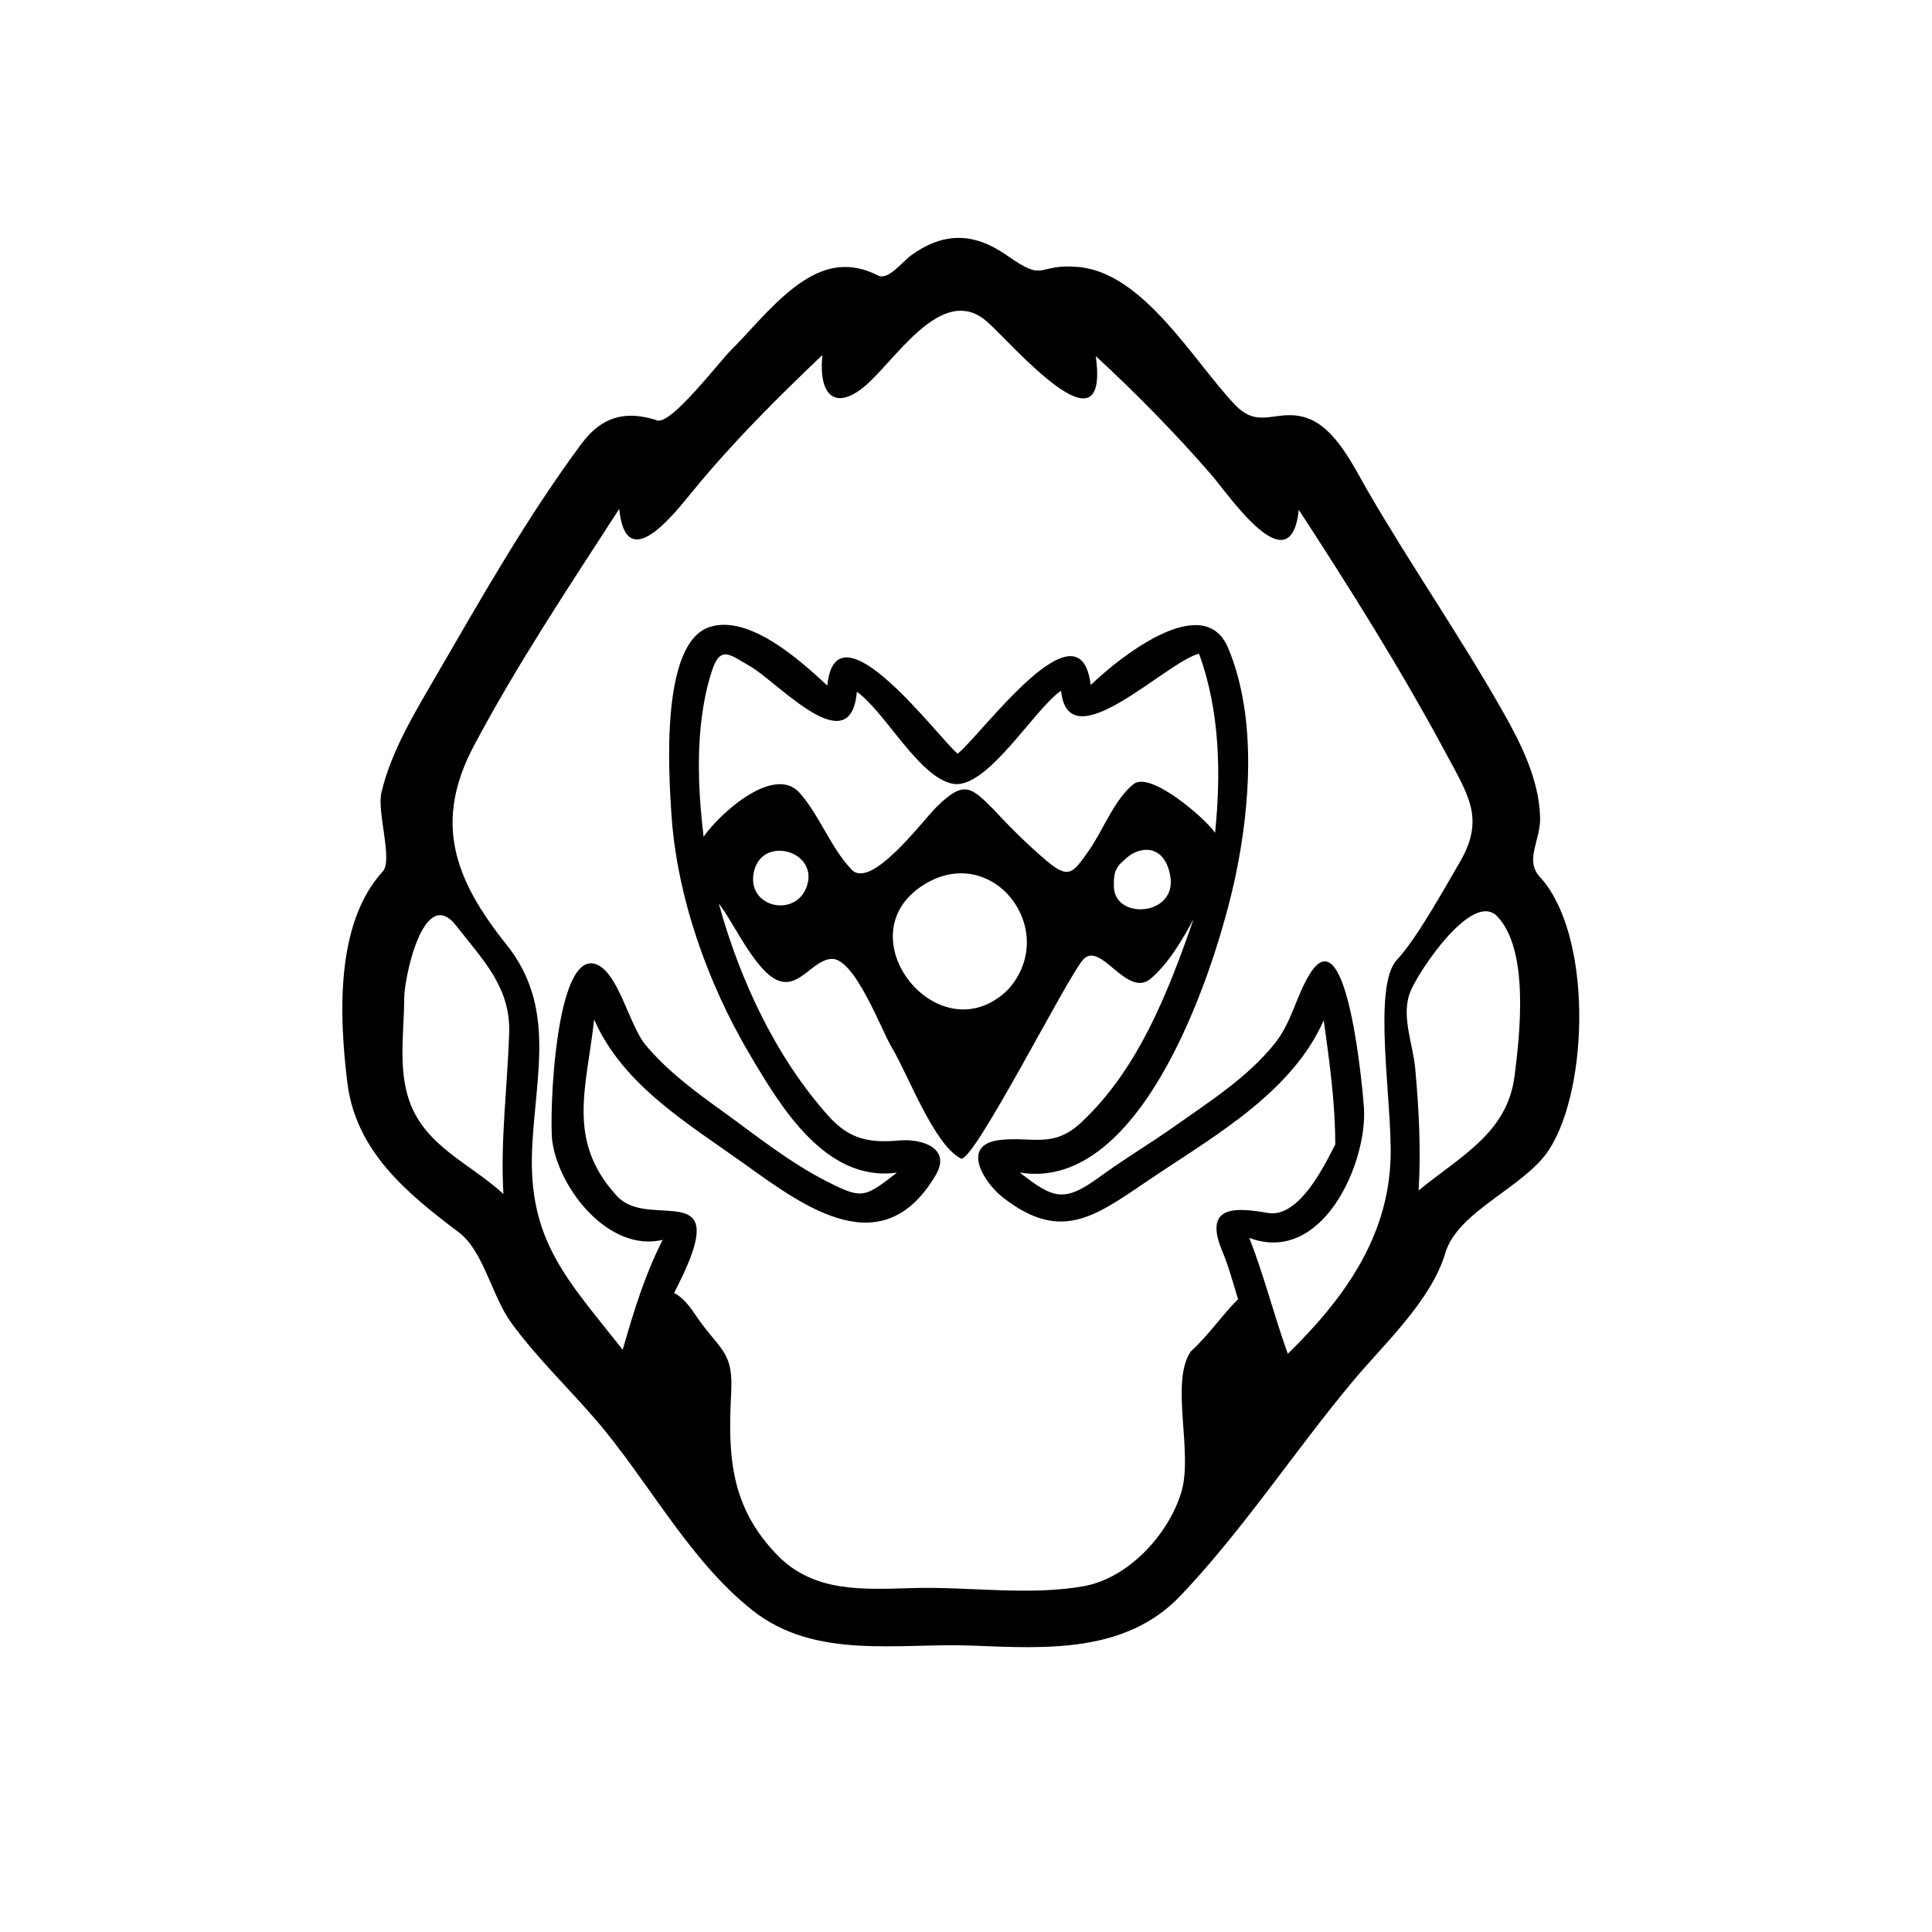 <?xml version="1.0" encoding="utf-8"?>
<!-- Generator: Adobe Illustrator 16.0.0, SVG Export Plug-In . SVG Version: 6.00 Build 0)  -->
<!DOCTYPE svg PUBLIC "-//W3C//DTD SVG 1.1//EN" "http://www.w3.org/Graphics/SVG/1.1/DTD/svg11.dtd">
<svg version="1.1" id="Layer_1" xmlns="http://www.w3.org/2000/svg" xmlns:xlink="http://www.w3.org/1999/xlink" x="0px" y="0px"
	 width="90px" height="90px" viewBox="0 0 90 90" enable-background="new 0 0 90 90" xml:space="preserve">
<path d="M71.689,40.802c-0.649-0.791,0.084-1.659,0.055-2.722c-0.048-1.748-0.867-3.398-1.71-4.888
	c-1.992-3.521-4.305-6.846-6.331-10.343c-0.658-1.135-1.507-2.969-2.876-3.396c-1.382-0.43-2.165,0.594-3.306-0.607
	c-1.919-2.021-4.244-6.137-7.282-6.409c-1.989-0.179-1.49,0.761-3.293-0.513c-1.554-1.097-2.963-1.142-4.517-0.019
	c-0.382,0.276-1.052,1.168-1.523,0.93c-0.602-0.305-1.211-0.459-1.893-0.377c-1.95,0.236-3.634,2.542-4.938,3.83
	c-0.583,0.577-2.809,3.51-3.459,3.296c-1.489-0.489-2.596-0.167-3.526,1.085c-2.503,3.369-4.66,7.17-6.765,10.798
	c-0.989,1.705-2.105,3.521-2.558,5.46c-0.212,0.907,0.543,3.145,0.064,3.668c-2.233,2.442-2.019,6.774-1.654,9.813
	c0.386,3.208,2.765,5.166,5.186,6.99c1.174,0.885,1.536,2.964,2.458,4.228c1.169,1.602,2.605,2.979,3.9,4.474
	c2.466,2.848,4.363,6.576,7.349,8.928c2.925,2.304,6.787,1.498,10.213,1.63c3.425,0.133,7.143,0.373,9.712-2.327
	c2.897-3.044,5.302-6.72,7.999-9.957c1.448-1.738,3.675-3.774,4.332-5.998c0.583-1.971,3.697-3.065,4.834-4.817
	C74.029,50.681,74.199,43.457,71.689,40.802z M23.451,55.62c-1.524-1.405-3.614-2.202-4.369-4.297
	c-0.545-1.514-0.261-3.22-0.251-4.803c-0.018-0.895,0.896-5.355,2.422-3.395c1.257,1.615,2.538,2.868,2.466,5.014
	C23.635,50.632,23.306,53.124,23.451,55.62z M56.946,58.304c0.304,0.718,0.495,1.474,0.729,2.216
	c-0.777,0.773-1.385,1.698-2.202,2.434c-0.977,1.417,0.115,4.699-0.437,6.54c-0.596,1.99-2.475,4.034-4.571,4.401
	c-2.551,0.447-5.315,0.013-7.901,0.082c-2.312,0.061-4.646,0.244-6.376-1.556c-2.15-2.236-2.283-4.56-2.128-7.522
	c0.094-1.794-0.37-1.907-1.37-3.231c-0.341-0.452-0.739-1.188-1.29-1.429c0.29-0.58,0.583-1.159,0.805-1.77
	c1.176-3.247-2.106-1.28-3.456-2.743c-2.391-2.592-1.417-5.063-1.072-8.234c1.344,3.076,4.41,4.868,7.022,6.743
	c2.841,2.04,6.427,4.672,8.885,0.515c0.766-1.297-0.696-1.71-1.679-1.623c-1.382,0.124-2.319-0.034-3.301-1.128
	c-2.467-2.747-4.152-6.383-5.121-9.909c0.697,0.862,1.777,3.35,2.893,3.627c0.91,0.227,1.489-0.963,2.333-1.047
	c1.093-0.108,2.357,3.343,2.832,4.122c0.742,1.218,1.954,4.523,3.216,5.174c0.559,0.289,4.932-8.398,5.694-9.256
	c0.825-0.931,2.042,1.843,3.169,0.868c0.84-0.726,1.452-1.793,1.98-2.758c-1.164,3.354-2.572,6.999-5.245,9.48
	c-1.287,1.195-2.209,0.647-3.729,0.8c-1.955,0.198-0.76,2.014,0.08,2.672c2.876,2.253,4.472,0.749,7.26-1.103
	c2.832-1.881,6.273-3.895,7.699-7.142c0.266,1.918,0.537,3.842,0.537,5.783c-0.515,1.009-1.692,3.438-3.136,3.194
	C57.638,56.262,56.007,56.08,56.946,58.304z M52.81,36.524c-0.894,0.702-1.434,2.171-2.076,3.083
	c-0.748,1.063-0.93,1.368-1.957,0.51c-0.833-0.695-1.746-1.602-2.432-2.348c-1.121-1.142-1.439-1.418-2.689-0.206
	c-0.653,0.633-3.07,3.914-3.987,2.945c-0.994-1.052-1.463-2.482-2.409-3.562c-1.192-1.361-3.755,0.966-4.483,2.035
	c-0.208-1.723-0.308-3.474-0.128-5.204c0.09-0.863,0.251-1.721,0.522-2.546c0.392-1.194,0.853-0.718,1.775-0.193
	c1.261,0.718,4.683,4.542,4.969,1.186c1.322,0.942,2.879,3.969,4.457,4.284c1.593,0.319,3.815-3.502,5.057-4.33
	c0.342,3.332,4.911-1.367,6.428-1.726c0.967,2.659,1.028,5.559,0.747,8.345C56.188,38.16,53.599,35.903,52.81,36.524z
	 M51.891,41.188l-0.005,0.015c-0.01-0.609,0.147-0.86,0.483-1.132c0.6-0.649,1.856-0.846,2.144,0.719
	C54.867,42.72,51.78,42.89,51.891,41.188z M46.979,46.077c-3.197,3.187-7.76-2.497-3.927-4.873
	C46.25,39.222,49.396,43.334,46.979,46.077z M37.61,41.208C37.556,41.396,37.585,41.292,37.61,41.208
	c-0.449,1.562-2.761,1.117-2.511-0.489C35.383,38.893,38.076,39.578,37.61,41.208C37.629,41.142,37.644,41.089,37.61,41.208z
	 M64.779,53.953c-0.113,3.72-2.211,6.595-4.789,9.114c-0.638-1.788-1.104-3.632-1.792-5.402c3.4,1.281,5.501-3.478,5.34-6.052
	c-0.03-0.478-0.74-9.187-2.541-6.212c-0.653,1.079-0.817,2.227-1.645,3.248c-1.254,1.546-2.962,2.634-4.569,3.772
	c-1.172,0.83-2.41,1.564-3.566,2.409c-1.654,1.208-2.146,1.011-3.712-0.208c5.797,0.953,9.181-9.714,10.043-13.783
	c0.698-3.297,1.005-7.472-0.34-10.661c-1.158-2.744-5.215,0.581-6.399,1.735c-0.491-4.077-5.091,2.317-6.196,3.197
	c-0.82-0.637-5.661-7.227-6.076-3.175c-1.223-1.139-3.642-3.342-5.496-2.721c-2.308,0.772-1.88,6.948-1.763,8.722
	c0.253,3.834,1.684,7.859,3.63,11.153c1.445,2.447,3.546,5.999,6.878,5.536c-1.53,1.189-1.63,1.242-3.282,0.402
	c-1.736-0.883-3.273-2.126-4.847-3.261c-1.283-0.925-2.576-1.878-3.594-3.101c-0.737-0.885-1.238-3.294-2.249-3.728
	c-1.971-0.844-2.238,7.162-2.085,8.234c0.321,2.264,2.674,5.178,5.143,4.586c-0.831,1.62-1.364,3.375-1.864,5.119
	c-2.546-3.239-4.418-5.042-4.219-9.377c0.16-3.458,1.121-6.604-1.198-9.5c-2.457-3.069-3.393-5.727-1.507-9.274
	c2.025-3.809,4.422-7.4,6.763-11.019c0.31,3.148,2.546,0.244,3.434-0.84c1.847-2.255,3.923-4.324,6.032-6.332
	c-0.214,2.039,0.724,2.681,2.239,1.214c1.453-1.407,3.465-4.476,5.42-2.772c1.149,1.001,5.738,6.438,5.073,1.614
	c1.885,1.731,3.675,3.566,5.359,5.495c0.806,0.923,3.714,5.257,4.099,1.663c2.399,3.685,4.742,7.411,6.823,11.286
	c1.118,2.081,1.867,3.138,0.633,5.206c-0.431,0.723-1.943,3.48-2.874,4.459C63.906,45.938,64.859,51.297,64.779,53.953z
	 M70.551,50.145c-0.345,2.668-2.577,3.745-4.466,5.313c0.113-1.897,0.013-3.8-0.159-5.69c-0.103-1.139-0.684-2.471-0.218-3.595
	c0.395-0.953,2.887-4.7,4.043-3.482C71.247,44.266,70.803,48.196,70.551,50.145z"/>
</svg>
